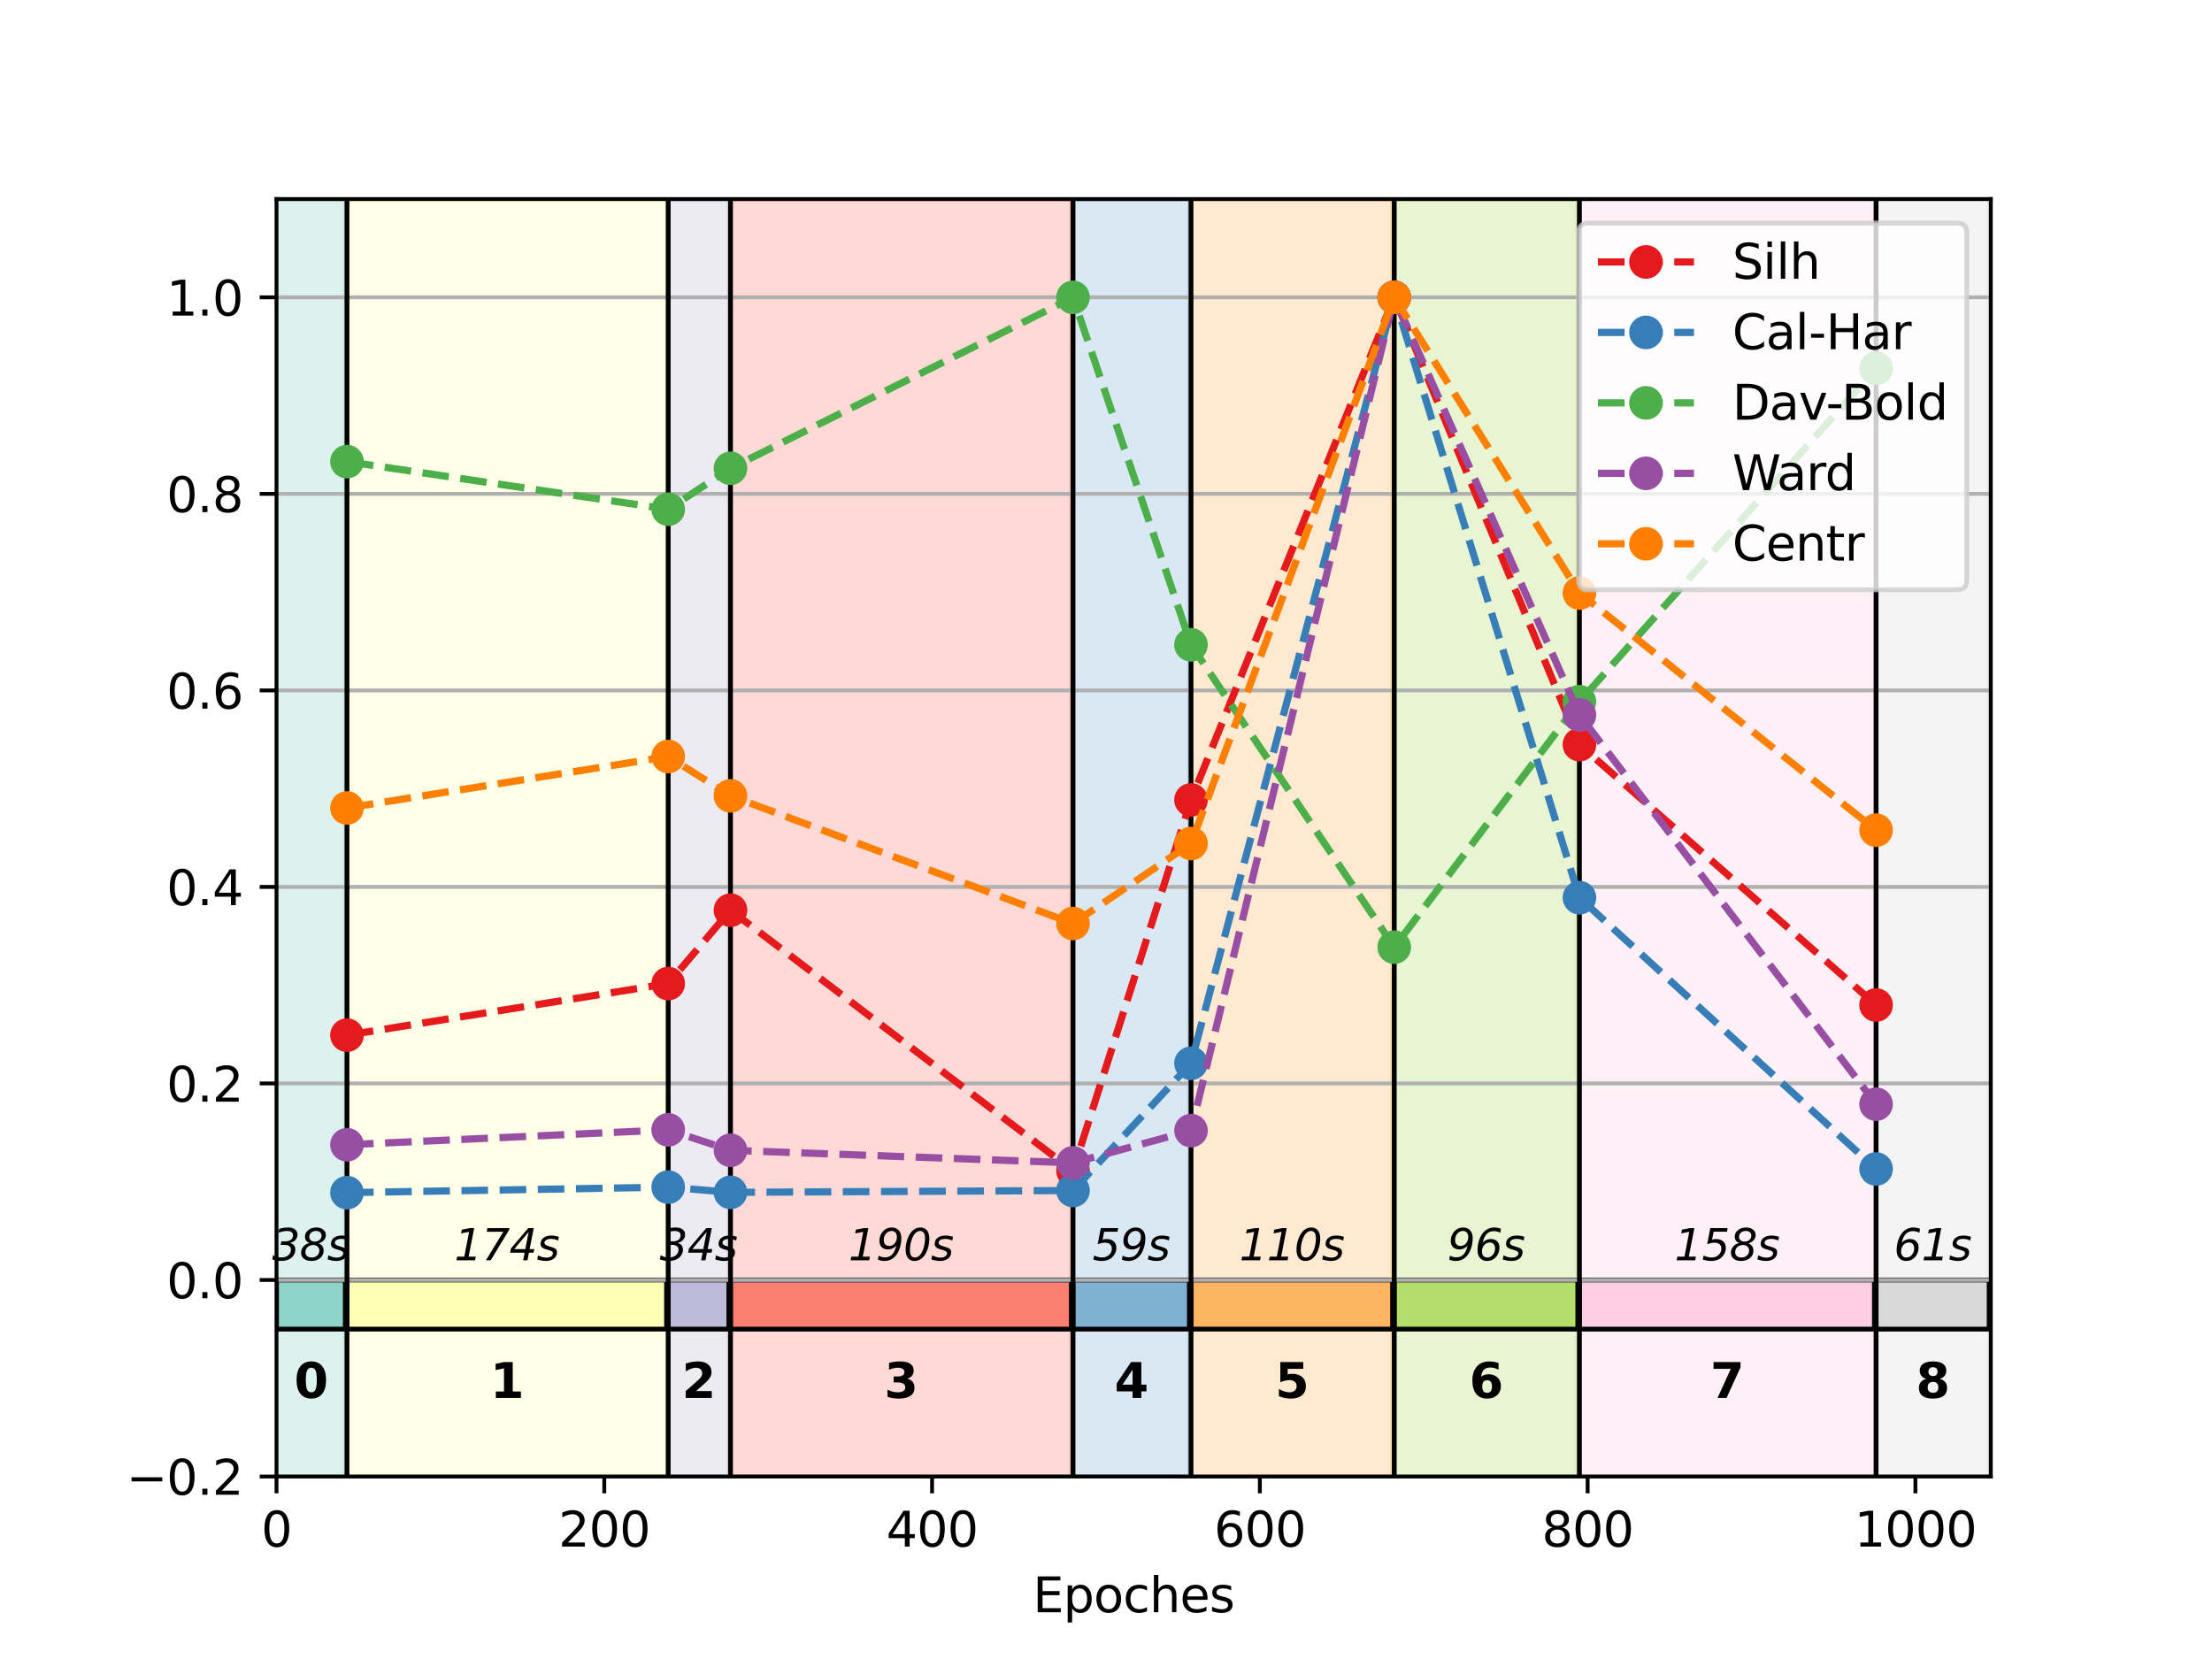 <?xml version="1.0" encoding="utf-8" standalone="no"?>
<!DOCTYPE svg PUBLIC "-//W3C//DTD SVG 1.1//EN"
  "http://www.w3.org/Graphics/SVG/1.1/DTD/svg11.dtd">
<svg xmlns:xlink="http://www.w3.org/1999/xlink" width="460.8pt" height="345.6pt" viewBox="0 0 460.8 345.6" xmlns="http://www.w3.org/2000/svg" version="1.1">
 <defs>
  <style type="text/css">*{stroke-linejoin: round; stroke-linecap: butt}</style>
 </defs>
 <g id="figure_1">
  <g id="patch_1">
   <path d="M 0 345.6 
L 460.8 345.6 
L 460.8 0 
L 0 0 
z
" style="fill: #ffffff"/>
  </g>
  <g id="axes_1">
   <g id="patch_2">
    <path d="M 57.6 307.584 
L 414.72 307.584 
L 414.72 41.472 
L 57.6 41.472 
z
" style="fill: #ffffff"/>
   </g>
   <g id="patch_3">
    <path d="M 57.6 307.584 
L 57.6 41.472 
L 71.939 41.472 
L 71.939 307.584 
z
" clip-path="url(#p3f5b2836d6)" style="fill: #8dd3c7; opacity: 0.3; stroke: #8dd3c7; stroke-linejoin: miter"/>
   </g>
   <g id="patch_4">
    <path d="M 57.6 276.879 
L 71.939 276.879 
L 71.939 266.644 
L 57.6 266.644 
z
" clip-path="url(#p3f5b2836d6)" style="fill: #8dd3c7; stroke: #000000; stroke-linejoin: miter"/>
   </g>
   <g id="patch_5">
    <path d="M 72.281 307.584 
L 72.281 41.472 
L 138.857 41.472 
L 138.857 307.584 
z
" clip-path="url(#p3f5b2836d6)" style="fill: #ffffb3; opacity: 0.3; stroke: #ffffb3; stroke-linejoin: miter"/>
   </g>
   <g id="patch_6">
    <path d="M 72.281 276.879 
L 138.857 276.879 
L 138.857 266.644 
L 72.281 266.644 
z
" clip-path="url(#p3f5b2836d6)" style="fill: #ffffb3; stroke: #000000; stroke-linejoin: miter"/>
   </g>
   <g id="patch_7">
    <path d="M 139.198 307.584 
L 139.198 41.472 
L 151.831 41.472 
L 151.831 307.584 
z
" clip-path="url(#p3f5b2836d6)" style="fill: #bebada; opacity: 0.3; stroke: #bebada; stroke-linejoin: miter"/>
   </g>
   <g id="patch_8">
    <path d="M 139.198 276.879 
L 151.831 276.879 
L 151.831 266.644 
L 139.198 266.644 
z
" clip-path="url(#p3f5b2836d6)" style="fill: #bebada; stroke: #000000; stroke-linejoin: miter"/>
   </g>
   <g id="patch_9">
    <path d="M 152.172 307.584 
L 152.172 41.472 
L 223.186 41.472 
L 223.186 307.584 
z
" clip-path="url(#p3f5b2836d6)" style="fill: #fb8072; opacity: 0.3; stroke: #fb8072; stroke-linejoin: miter"/>
   </g>
   <g id="patch_10">
    <path d="M 152.172 276.879 
L 223.186 276.879 
L 223.186 266.644 
L 152.172 266.644 
z
" clip-path="url(#p3f5b2836d6)" style="fill: #fb8072; stroke: #000000; stroke-linejoin: miter"/>
   </g>
   <g id="patch_11">
    <path d="M 223.528 307.584 
L 223.528 41.472 
L 247.768 41.472 
L 247.768 307.584 
z
" clip-path="url(#p3f5b2836d6)" style="fill: #80b1d3; opacity: 0.3; stroke: #80b1d3; stroke-linejoin: miter"/>
   </g>
   <g id="patch_12">
    <path d="M 223.528 276.879 
L 247.768 276.879 
L 247.768 266.644 
L 223.528 266.644 
z
" clip-path="url(#p3f5b2836d6)" style="fill: #80b1d3; stroke: #000000; stroke-linejoin: miter"/>
   </g>
   <g id="patch_13">
    <path d="M 248.11 307.584 
L 248.11 41.472 
L 290.104 41.472 
L 290.104 307.584 
z
" clip-path="url(#p3f5b2836d6)" style="fill: #fdb462; opacity: 0.3; stroke: #fdb462; stroke-linejoin: miter"/>
   </g>
   <g id="patch_14">
    <path d="M 248.11 276.879 
L 290.104 276.879 
L 290.104 266.644 
L 248.11 266.644 
z
" clip-path="url(#p3f5b2836d6)" style="fill: #fdb462; stroke: #000000; stroke-linejoin: miter"/>
   </g>
   <g id="patch_15">
    <path d="M 290.445 307.584 
L 290.445 41.472 
L 328.683 41.472 
L 328.683 307.584 
z
" clip-path="url(#p3f5b2836d6)" style="fill: #b3de69; opacity: 0.3; stroke: #b3de69; stroke-linejoin: miter"/>
   </g>
   <g id="patch_16">
    <path d="M 290.445 276.879 
L 328.683 276.879 
L 328.683 266.644 
L 290.445 266.644 
z
" clip-path="url(#p3f5b2836d6)" style="fill: #b3de69; stroke: #000000; stroke-linejoin: miter"/>
   </g>
   <g id="patch_17">
    <path d="M 329.025 307.584 
L 329.025 41.472 
L 390.48 41.472 
L 390.48 307.584 
z
" clip-path="url(#p3f5b2836d6)" style="fill: #fccde5; opacity: 0.3; stroke: #fccde5; stroke-linejoin: miter"/>
   </g>
   <g id="patch_18">
    <path d="M 329.025 276.879 
L 390.48 276.879 
L 390.48 266.644 
L 329.025 266.644 
z
" clip-path="url(#p3f5b2836d6)" style="fill: #fccde5; stroke: #000000; stroke-linejoin: miter"/>
   </g>
   <g id="patch_19">
    <path d="M 390.821 307.584 
L 390.821 41.472 
L 414.379 41.472 
L 414.379 307.584 
z
" clip-path="url(#p3f5b2836d6)" style="fill: #d9d9d9; opacity: 0.3; stroke: #d9d9d9; stroke-linejoin: miter"/>
   </g>
   <g id="patch_20">
    <path d="M 390.821 276.879 
L 414.379 276.879 
L 414.379 266.644 
L 390.821 266.644 
z
" clip-path="url(#p3f5b2836d6)" style="fill: #d9d9d9; stroke: #000000; stroke-linejoin: miter"/>
   </g>
   <g id="matplotlib.axis_1">
    <g id="xtick_1">
     <g id="line2d_1">
      <defs>
       <path id="m00d2825674" d="M 0 0 
L 0 3.5 
" style="stroke: #000000; stroke-width: 0.8"/>
      </defs>
      <g>
       <use xlink:href="#m00d2825674" x="57.6" y="307.584" style="stroke: #000000; stroke-width: 0.8"/>
      </g>
     </g>
     <g id="text_1">
      <!-- 0 -->
      <g transform="translate(54.419 322.182) scale(0.1 -0.1)">
       <defs>
        <path id="DejaVuSans-30" d="M 2034 4250 
Q 1547 4250 1301 3770 
Q 1056 3291 1056 2328 
Q 1056 1369 1301 889 
Q 1547 409 2034 409 
Q 2525 409 2770 889 
Q 3016 1369 3016 2328 
Q 3016 3291 2770 3770 
Q 2525 4250 2034 4250 
z
M 2034 4750 
Q 2819 4750 3233 4129 
Q 3647 3509 3647 2328 
Q 3647 1150 3233 529 
Q 2819 -91 2034 -91 
Q 1250 -91 836 529 
Q 422 1150 422 2328 
Q 422 3509 836 4129 
Q 1250 4750 2034 4750 
z
" transform="scale(0.016)"/>
       </defs>
       <use xlink:href="#DejaVuSans-30"/>
      </g>
     </g>
    </g>
    <g id="xtick_2">
     <g id="line2d_2">
      <g>
       <use xlink:href="#m00d2825674" x="125.883" y="307.584" style="stroke: #000000; stroke-width: 0.8"/>
      </g>
     </g>
     <g id="text_2">
      <!-- 200 -->
      <g transform="translate(116.339 322.182) scale(0.1 -0.1)">
       <defs>
        <path id="DejaVuSans-32" d="M 1228 531 
L 3431 531 
L 3431 0 
L 469 0 
L 469 531 
Q 828 903 1448 1529 
Q 2069 2156 2228 2338 
Q 2531 2678 2651 2914 
Q 2772 3150 2772 3378 
Q 2772 3750 2511 3984 
Q 2250 4219 1831 4219 
Q 1534 4219 1204 4116 
Q 875 4013 500 3803 
L 500 4441 
Q 881 4594 1212 4672 
Q 1544 4750 1819 4750 
Q 2544 4750 2975 4387 
Q 3406 4025 3406 3419 
Q 3406 3131 3298 2873 
Q 3191 2616 2906 2266 
Q 2828 2175 2409 1742 
Q 1991 1309 1228 531 
z
" transform="scale(0.016)"/>
       </defs>
       <use xlink:href="#DejaVuSans-32"/>
       <use xlink:href="#DejaVuSans-30" x="63.623"/>
       <use xlink:href="#DejaVuSans-30" x="127.246"/>
      </g>
     </g>
    </g>
    <g id="xtick_3">
     <g id="line2d_3">
      <g>
       <use xlink:href="#m00d2825674" x="194.166" y="307.584" style="stroke: #000000; stroke-width: 0.8"/>
      </g>
     </g>
     <g id="text_3">
      <!-- 400 -->
      <g transform="translate(184.622 322.182) scale(0.1 -0.1)">
       <defs>
        <path id="DejaVuSans-34" d="M 2419 4116 
L 825 1625 
L 2419 1625 
L 2419 4116 
z
M 2253 4666 
L 3047 4666 
L 3047 1625 
L 3713 1625 
L 3713 1100 
L 3047 1100 
L 3047 0 
L 2419 0 
L 2419 1100 
L 313 1100 
L 313 1709 
L 2253 4666 
z
" transform="scale(0.016)"/>
       </defs>
       <use xlink:href="#DejaVuSans-34"/>
       <use xlink:href="#DejaVuSans-30" x="63.623"/>
       <use xlink:href="#DejaVuSans-30" x="127.246"/>
      </g>
     </g>
    </g>
    <g id="xtick_4">
     <g id="line2d_4">
      <g>
       <use xlink:href="#m00d2825674" x="262.449" y="307.584" style="stroke: #000000; stroke-width: 0.8"/>
      </g>
     </g>
     <g id="text_4">
      <!-- 600 -->
      <g transform="translate(252.905 322.182) scale(0.1 -0.1)">
       <defs>
        <path id="DejaVuSans-36" d="M 2113 2584 
Q 1688 2584 1439 2293 
Q 1191 2003 1191 1497 
Q 1191 994 1439 701 
Q 1688 409 2113 409 
Q 2538 409 2786 701 
Q 3034 994 3034 1497 
Q 3034 2003 2786 2293 
Q 2538 2584 2113 2584 
z
M 3366 4563 
L 3366 3988 
Q 3128 4100 2886 4159 
Q 2644 4219 2406 4219 
Q 1781 4219 1451 3797 
Q 1122 3375 1075 2522 
Q 1259 2794 1537 2939 
Q 1816 3084 2150 3084 
Q 2853 3084 3261 2657 
Q 3669 2231 3669 1497 
Q 3669 778 3244 343 
Q 2819 -91 2113 -91 
Q 1303 -91 875 529 
Q 447 1150 447 2328 
Q 447 3434 972 4092 
Q 1497 4750 2381 4750 
Q 2619 4750 2861 4703 
Q 3103 4656 3366 4563 
z
" transform="scale(0.016)"/>
       </defs>
       <use xlink:href="#DejaVuSans-36"/>
       <use xlink:href="#DejaVuSans-30" x="63.623"/>
       <use xlink:href="#DejaVuSans-30" x="127.246"/>
      </g>
     </g>
    </g>
    <g id="xtick_5">
     <g id="line2d_5">
      <g>
       <use xlink:href="#m00d2825674" x="330.732" y="307.584" style="stroke: #000000; stroke-width: 0.8"/>
      </g>
     </g>
     <g id="text_5">
      <!-- 800 -->
      <g transform="translate(321.188 322.182) scale(0.1 -0.1)">
       <defs>
        <path id="DejaVuSans-38" d="M 2034 2216 
Q 1584 2216 1326 1975 
Q 1069 1734 1069 1313 
Q 1069 891 1326 650 
Q 1584 409 2034 409 
Q 2484 409 2743 651 
Q 3003 894 3003 1313 
Q 3003 1734 2745 1975 
Q 2488 2216 2034 2216 
z
M 1403 2484 
Q 997 2584 770 2862 
Q 544 3141 544 3541 
Q 544 4100 942 4425 
Q 1341 4750 2034 4750 
Q 2731 4750 3128 4425 
Q 3525 4100 3525 3541 
Q 3525 3141 3298 2862 
Q 3072 2584 2669 2484 
Q 3125 2378 3379 2068 
Q 3634 1759 3634 1313 
Q 3634 634 3220 271 
Q 2806 -91 2034 -91 
Q 1263 -91 848 271 
Q 434 634 434 1313 
Q 434 1759 690 2068 
Q 947 2378 1403 2484 
z
M 1172 3481 
Q 1172 3119 1398 2916 
Q 1625 2713 2034 2713 
Q 2441 2713 2670 2916 
Q 2900 3119 2900 3481 
Q 2900 3844 2670 4047 
Q 2441 4250 2034 4250 
Q 1625 4250 1398 4047 
Q 1172 3844 1172 3481 
z
" transform="scale(0.016)"/>
       </defs>
       <use xlink:href="#DejaVuSans-38"/>
       <use xlink:href="#DejaVuSans-30" x="63.623"/>
       <use xlink:href="#DejaVuSans-30" x="127.246"/>
      </g>
     </g>
    </g>
    <g id="xtick_6">
     <g id="line2d_6">
      <g>
       <use xlink:href="#m00d2825674" x="399.015" y="307.584" style="stroke: #000000; stroke-width: 0.8"/>
      </g>
     </g>
     <g id="text_6">
      <!-- 1000 -->
      <g transform="translate(386.29 322.182) scale(0.1 -0.1)">
       <defs>
        <path id="DejaVuSans-31" d="M 794 531 
L 1825 531 
L 1825 4091 
L 703 3866 
L 703 4441 
L 1819 4666 
L 2450 4666 
L 2450 531 
L 3481 531 
L 3481 0 
L 794 0 
L 794 531 
z
" transform="scale(0.016)"/>
       </defs>
       <use xlink:href="#DejaVuSans-31"/>
       <use xlink:href="#DejaVuSans-30" x="63.623"/>
       <use xlink:href="#DejaVuSans-30" x="127.246"/>
       <use xlink:href="#DejaVuSans-30" x="190.869"/>
      </g>
     </g>
    </g>
    <g id="text_7">
     <!-- Epoches -->
     <g transform="translate(215.168 335.861) scale(0.1 -0.1)">
      <defs>
       <path id="DejaVuSans-45" d="M 628 4666 
L 3578 4666 
L 3578 4134 
L 1259 4134 
L 1259 2753 
L 3481 2753 
L 3481 2222 
L 1259 2222 
L 1259 531 
L 3634 531 
L 3634 0 
L 628 0 
L 628 4666 
z
" transform="scale(0.016)"/>
       <path id="DejaVuSans-70" d="M 1159 525 
L 1159 -1331 
L 581 -1331 
L 581 3500 
L 1159 3500 
L 1159 2969 
Q 1341 3281 1617 3432 
Q 1894 3584 2278 3584 
Q 2916 3584 3314 3078 
Q 3713 2572 3713 1747 
Q 3713 922 3314 415 
Q 2916 -91 2278 -91 
Q 1894 -91 1617 61 
Q 1341 213 1159 525 
z
M 3116 1747 
Q 3116 2381 2855 2742 
Q 2594 3103 2138 3103 
Q 1681 3103 1420 2742 
Q 1159 2381 1159 1747 
Q 1159 1113 1420 752 
Q 1681 391 2138 391 
Q 2594 391 2855 752 
Q 3116 1113 3116 1747 
z
" transform="scale(0.016)"/>
       <path id="DejaVuSans-6f" d="M 1959 3097 
Q 1497 3097 1228 2736 
Q 959 2375 959 1747 
Q 959 1119 1226 758 
Q 1494 397 1959 397 
Q 2419 397 2687 759 
Q 2956 1122 2956 1747 
Q 2956 2369 2687 2733 
Q 2419 3097 1959 3097 
z
M 1959 3584 
Q 2709 3584 3137 3096 
Q 3566 2609 3566 1747 
Q 3566 888 3137 398 
Q 2709 -91 1959 -91 
Q 1206 -91 779 398 
Q 353 888 353 1747 
Q 353 2609 779 3096 
Q 1206 3584 1959 3584 
z
" transform="scale(0.016)"/>
       <path id="DejaVuSans-63" d="M 3122 3366 
L 3122 2828 
Q 2878 2963 2633 3030 
Q 2388 3097 2138 3097 
Q 1578 3097 1268 2742 
Q 959 2388 959 1747 
Q 959 1106 1268 751 
Q 1578 397 2138 397 
Q 2388 397 2633 464 
Q 2878 531 3122 666 
L 3122 134 
Q 2881 22 2623 -34 
Q 2366 -91 2075 -91 
Q 1284 -91 818 406 
Q 353 903 353 1747 
Q 353 2603 823 3093 
Q 1294 3584 2113 3584 
Q 2378 3584 2631 3529 
Q 2884 3475 3122 3366 
z
" transform="scale(0.016)"/>
       <path id="DejaVuSans-68" d="M 3513 2113 
L 3513 0 
L 2938 0 
L 2938 2094 
Q 2938 2591 2744 2837 
Q 2550 3084 2163 3084 
Q 1697 3084 1428 2787 
Q 1159 2491 1159 1978 
L 1159 0 
L 581 0 
L 581 4863 
L 1159 4863 
L 1159 2956 
Q 1366 3272 1645 3428 
Q 1925 3584 2291 3584 
Q 2894 3584 3203 3211 
Q 3513 2838 3513 2113 
z
" transform="scale(0.016)"/>
       <path id="DejaVuSans-65" d="M 3597 1894 
L 3597 1613 
L 953 1613 
Q 991 1019 1311 708 
Q 1631 397 2203 397 
Q 2534 397 2845 478 
Q 3156 559 3463 722 
L 3463 178 
Q 3153 47 2828 -22 
Q 2503 -91 2169 -91 
Q 1331 -91 842 396 
Q 353 884 353 1716 
Q 353 2575 817 3079 
Q 1281 3584 2069 3584 
Q 2775 3584 3186 3129 
Q 3597 2675 3597 1894 
z
M 3022 2063 
Q 3016 2534 2758 2815 
Q 2500 3097 2075 3097 
Q 1594 3097 1305 2825 
Q 1016 2553 972 2059 
L 3022 2063 
z
" transform="scale(0.016)"/>
       <path id="DejaVuSans-73" d="M 2834 3397 
L 2834 2853 
Q 2591 2978 2328 3040 
Q 2066 3103 1784 3103 
Q 1356 3103 1142 2972 
Q 928 2841 928 2578 
Q 928 2378 1081 2264 
Q 1234 2150 1697 2047 
L 1894 2003 
Q 2506 1872 2764 1633 
Q 3022 1394 3022 966 
Q 3022 478 2636 193 
Q 2250 -91 1575 -91 
Q 1294 -91 989 -36 
Q 684 19 347 128 
L 347 722 
Q 666 556 975 473 
Q 1284 391 1588 391 
Q 1994 391 2212 530 
Q 2431 669 2431 922 
Q 2431 1156 2273 1281 
Q 2116 1406 1581 1522 
L 1381 1569 
Q 847 1681 609 1914 
Q 372 2147 372 2553 
Q 372 3047 722 3315 
Q 1072 3584 1716 3584 
Q 2034 3584 2315 3537 
Q 2597 3491 2834 3397 
z
" transform="scale(0.016)"/>
      </defs>
      <use xlink:href="#DejaVuSans-45"/>
      <use xlink:href="#DejaVuSans-70" x="63.184"/>
      <use xlink:href="#DejaVuSans-6f" x="126.66"/>
      <use xlink:href="#DejaVuSans-63" x="187.842"/>
      <use xlink:href="#DejaVuSans-68" x="242.822"/>
      <use xlink:href="#DejaVuSans-65" x="306.201"/>
      <use xlink:href="#DejaVuSans-73" x="367.725"/>
     </g>
    </g>
   </g>
   <g id="matplotlib.axis_2">
    <g id="ytick_1">
     <g id="line2d_7">
      <path d="M 57.6 307.584 
L 414.72 307.584 
" clip-path="url(#p3f5b2836d6)" style="fill: none; stroke: #b0b0b0; stroke-width: 0.8; stroke-linecap: square"/>
     </g>
     <g id="line2d_8">
      <defs>
       <path id="m4d44931e4c" d="M 0 0 
L -3.5 0 
" style="stroke: #000000; stroke-width: 0.8"/>
      </defs>
      <g>
       <use xlink:href="#m4d44931e4c" x="57.6" y="307.584" style="stroke: #000000; stroke-width: 0.8"/>
      </g>
     </g>
     <g id="text_8">
      <!-- −0.2 -->
      <g transform="translate(26.317 311.383) scale(0.1 -0.1)">
       <defs>
        <path id="DejaVuSans-2212" d="M 678 2272 
L 4684 2272 
L 4684 1741 
L 678 1741 
L 678 2272 
z
" transform="scale(0.016)"/>
        <path id="DejaVuSans-2e" d="M 684 794 
L 1344 794 
L 1344 0 
L 684 0 
L 684 794 
z
" transform="scale(0.016)"/>
       </defs>
       <use xlink:href="#DejaVuSans-2212"/>
       <use xlink:href="#DejaVuSans-30" x="83.789"/>
       <use xlink:href="#DejaVuSans-2e" x="147.412"/>
       <use xlink:href="#DejaVuSans-32" x="179.199"/>
      </g>
     </g>
    </g>
    <g id="ytick_2">
     <g id="line2d_9">
      <path d="M 57.6 266.644 
L 414.72 266.644 
" clip-path="url(#p3f5b2836d6)" style="fill: none; stroke: #b0b0b0; stroke-width: 0.8; stroke-linecap: square"/>
     </g>
     <g id="line2d_10">
      <g>
       <use xlink:href="#m4d44931e4c" x="57.6" y="266.644" style="stroke: #000000; stroke-width: 0.8"/>
      </g>
     </g>
     <g id="text_9">
      <!-- 0.0 -->
      <g transform="translate(34.697 270.443) scale(0.1 -0.1)">
       <use xlink:href="#DejaVuSans-30"/>
       <use xlink:href="#DejaVuSans-2e" x="63.623"/>
       <use xlink:href="#DejaVuSans-30" x="95.41"/>
      </g>
     </g>
    </g>
    <g id="ytick_3">
     <g id="line2d_11">
      <path d="M 57.6 225.703 
L 414.72 225.703 
" clip-path="url(#p3f5b2836d6)" style="fill: none; stroke: #b0b0b0; stroke-width: 0.8; stroke-linecap: square"/>
     </g>
     <g id="line2d_12">
      <g>
       <use xlink:href="#m4d44931e4c" x="57.6" y="225.703" style="stroke: #000000; stroke-width: 0.8"/>
      </g>
     </g>
     <g id="text_10">
      <!-- 0.2 -->
      <g transform="translate(34.697 229.503) scale(0.1 -0.1)">
       <use xlink:href="#DejaVuSans-30"/>
       <use xlink:href="#DejaVuSans-2e" x="63.623"/>
       <use xlink:href="#DejaVuSans-32" x="95.41"/>
      </g>
     </g>
    </g>
    <g id="ytick_4">
     <g id="line2d_13">
      <path d="M 57.6 184.763 
L 414.72 184.763 
" clip-path="url(#p3f5b2836d6)" style="fill: none; stroke: #b0b0b0; stroke-width: 0.8; stroke-linecap: square"/>
     </g>
     <g id="line2d_14">
      <g>
       <use xlink:href="#m4d44931e4c" x="57.6" y="184.763" style="stroke: #000000; stroke-width: 0.8"/>
      </g>
     </g>
     <g id="text_11">
      <!-- 0.4 -->
      <g transform="translate(34.697 188.562) scale(0.1 -0.1)">
       <use xlink:href="#DejaVuSans-30"/>
       <use xlink:href="#DejaVuSans-2e" x="63.623"/>
       <use xlink:href="#DejaVuSans-34" x="95.41"/>
      </g>
     </g>
    </g>
    <g id="ytick_5">
     <g id="line2d_15">
      <path d="M 57.6 143.823 
L 414.72 143.823 
" clip-path="url(#p3f5b2836d6)" style="fill: none; stroke: #b0b0b0; stroke-width: 0.8; stroke-linecap: square"/>
     </g>
     <g id="line2d_16">
      <g>
       <use xlink:href="#m4d44931e4c" x="57.6" y="143.823" style="stroke: #000000; stroke-width: 0.8"/>
      </g>
     </g>
     <g id="text_12">
      <!-- 0.6 -->
      <g transform="translate(34.697 147.622) scale(0.1 -0.1)">
       <use xlink:href="#DejaVuSans-30"/>
       <use xlink:href="#DejaVuSans-2e" x="63.623"/>
       <use xlink:href="#DejaVuSans-36" x="95.41"/>
      </g>
     </g>
    </g>
    <g id="ytick_6">
     <g id="line2d_17">
      <path d="M 57.6 102.882 
L 414.72 102.882 
" clip-path="url(#p3f5b2836d6)" style="fill: none; stroke: #b0b0b0; stroke-width: 0.8; stroke-linecap: square"/>
     </g>
     <g id="line2d_18">
      <g>
       <use xlink:href="#m4d44931e4c" x="57.6" y="102.882" style="stroke: #000000; stroke-width: 0.8"/>
      </g>
     </g>
     <g id="text_13">
      <!-- 0.8 -->
      <g transform="translate(34.697 106.682) scale(0.1 -0.1)">
       <use xlink:href="#DejaVuSans-30"/>
       <use xlink:href="#DejaVuSans-2e" x="63.623"/>
       <use xlink:href="#DejaVuSans-38" x="95.41"/>
      </g>
     </g>
    </g>
    <g id="ytick_7">
     <g id="line2d_19">
      <path d="M 57.6 61.942 
L 414.72 61.942 
" clip-path="url(#p3f5b2836d6)" style="fill: none; stroke: #b0b0b0; stroke-width: 0.8; stroke-linecap: square"/>
     </g>
     <g id="line2d_20">
      <g>
       <use xlink:href="#m4d44931e4c" x="57.6" y="61.942" style="stroke: #000000; stroke-width: 0.8"/>
      </g>
     </g>
     <g id="text_14">
      <!-- 1.0 -->
      <g transform="translate(34.697 65.741) scale(0.1 -0.1)">
       <use xlink:href="#DejaVuSans-31"/>
       <use xlink:href="#DejaVuSans-2e" x="63.623"/>
       <use xlink:href="#DejaVuSans-30" x="95.41"/>
      </g>
     </g>
    </g>
   </g>
   <g id="LineCollection_1">
    <path d="M 72.281 307.584 
L 72.281 41.472 
" clip-path="url(#p3f5b2836d6)" style="fill: none; stroke: #000000"/>
    <path d="M 139.198 307.584 
L 139.198 41.472 
" clip-path="url(#p3f5b2836d6)" style="fill: none; stroke: #000000"/>
    <path d="M 152.172 307.584 
L 152.172 41.472 
" clip-path="url(#p3f5b2836d6)" style="fill: none; stroke: #000000"/>
    <path d="M 223.528 307.584 
L 223.528 41.472 
" clip-path="url(#p3f5b2836d6)" style="fill: none; stroke: #000000"/>
    <path d="M 248.11 307.584 
L 248.11 41.472 
" clip-path="url(#p3f5b2836d6)" style="fill: none; stroke: #000000"/>
    <path d="M 290.445 307.584 
L 290.445 41.472 
" clip-path="url(#p3f5b2836d6)" style="fill: none; stroke: #000000"/>
    <path d="M 329.025 307.584 
L 329.025 41.472 
" clip-path="url(#p3f5b2836d6)" style="fill: none; stroke: #000000"/>
    <path d="M 390.821 307.584 
L 390.821 41.472 
" clip-path="url(#p3f5b2836d6)" style="fill: none; stroke: #000000"/>
   </g>
   <g id="line2d_21">
    <path d="M 72.281 215.642 
L 139.198 204.898 
L 152.172 189.607 
L 223.528 243.894 
L 248.11 166.638 
L 290.445 61.942 
L 329.025 155.117 
L 390.821 209.367 
" clip-path="url(#p3f5b2836d6)" style="fill: none; stroke-dasharray: 5.55,2.4; stroke-dashoffset: 0; stroke: #e41a1c; stroke-width: 1.5"/>
    <defs>
     <path id="mbc02be7d7b" d="M 0 3 
C 0.796 3 1.559 2.684 2.121 2.121 
C 2.684 1.559 3 0.796 3 0 
C 3 -0.796 2.684 -1.559 2.121 -2.121 
C 1.559 -2.684 0.796 -3 0 -3 
C -0.796 -3 -1.559 -2.684 -2.121 -2.121 
C -2.684 -1.559 -3 -0.796 -3 0 
C -3 0.796 -2.684 1.559 -2.121 2.121 
C -1.559 2.684 -0.796 3 0 3 
z
" style="stroke: #e41a1c"/>
    </defs>
    <g clip-path="url(#p3f5b2836d6)">
     <use xlink:href="#mbc02be7d7b" x="72.281" y="215.642" style="fill: #e41a1c; stroke: #e41a1c"/>
     <use xlink:href="#mbc02be7d7b" x="139.198" y="204.898" style="fill: #e41a1c; stroke: #e41a1c"/>
     <use xlink:href="#mbc02be7d7b" x="152.172" y="189.607" style="fill: #e41a1c; stroke: #e41a1c"/>
     <use xlink:href="#mbc02be7d7b" x="223.528" y="243.894" style="fill: #e41a1c; stroke: #e41a1c"/>
     <use xlink:href="#mbc02be7d7b" x="248.11" y="166.638" style="fill: #e41a1c; stroke: #e41a1c"/>
     <use xlink:href="#mbc02be7d7b" x="290.445" y="61.942" style="fill: #e41a1c; stroke: #e41a1c"/>
     <use xlink:href="#mbc02be7d7b" x="329.025" y="155.117" style="fill: #e41a1c; stroke: #e41a1c"/>
     <use xlink:href="#mbc02be7d7b" x="390.821" y="209.367" style="fill: #e41a1c; stroke: #e41a1c"/>
    </g>
   </g>
   <g id="line2d_22">
    <path d="M 72.281 248.45 
L 139.198 247.301 
L 152.172 248.387 
L 223.528 248.008 
L 248.11 221.504 
L 290.445 61.942 
L 329.025 187.004 
L 390.821 243.523 
" clip-path="url(#p3f5b2836d6)" style="fill: none; stroke-dasharray: 5.55,2.4; stroke-dashoffset: 0; stroke: #377eb8; stroke-width: 1.5"/>
    <defs>
     <path id="m9235c67fbd" d="M 0 3 
C 0.796 3 1.559 2.684 2.121 2.121 
C 2.684 1.559 3 0.796 3 0 
C 3 -0.796 2.684 -1.559 2.121 -2.121 
C 1.559 -2.684 0.796 -3 0 -3 
C -0.796 -3 -1.559 -2.684 -2.121 -2.121 
C -2.684 -1.559 -3 -0.796 -3 0 
C -3 0.796 -2.684 1.559 -2.121 2.121 
C -1.559 2.684 -0.796 3 0 3 
z
" style="stroke: #377eb8"/>
    </defs>
    <g clip-path="url(#p3f5b2836d6)">
     <use xlink:href="#m9235c67fbd" x="72.281" y="248.45" style="fill: #377eb8; stroke: #377eb8"/>
     <use xlink:href="#m9235c67fbd" x="139.198" y="247.301" style="fill: #377eb8; stroke: #377eb8"/>
     <use xlink:href="#m9235c67fbd" x="152.172" y="248.387" style="fill: #377eb8; stroke: #377eb8"/>
     <use xlink:href="#m9235c67fbd" x="223.528" y="248.008" style="fill: #377eb8; stroke: #377eb8"/>
     <use xlink:href="#m9235c67fbd" x="248.11" y="221.504" style="fill: #377eb8; stroke: #377eb8"/>
     <use xlink:href="#m9235c67fbd" x="290.445" y="61.942" style="fill: #377eb8; stroke: #377eb8"/>
     <use xlink:href="#m9235c67fbd" x="329.025" y="187.004" style="fill: #377eb8; stroke: #377eb8"/>
     <use xlink:href="#m9235c67fbd" x="390.821" y="243.523" style="fill: #377eb8; stroke: #377eb8"/>
    </g>
   </g>
   <g id="line2d_23">
    <path d="M 72.281 96.164 
L 139.198 106.081 
L 152.172 97.559 
L 223.528 61.942 
L 248.11 134.323 
L 290.445 197.315 
L 329.025 146.176 
L 390.821 76.745 
" clip-path="url(#p3f5b2836d6)" style="fill: none; stroke-dasharray: 5.55,2.4; stroke-dashoffset: 0; stroke: #4daf4a; stroke-width: 1.5"/>
    <defs>
     <path id="me4fb36d13c" d="M 0 3 
C 0.796 3 1.559 2.684 2.121 2.121 
C 2.684 1.559 3 0.796 3 0 
C 3 -0.796 2.684 -1.559 2.121 -2.121 
C 1.559 -2.684 0.796 -3 0 -3 
C -0.796 -3 -1.559 -2.684 -2.121 -2.121 
C -2.684 -1.559 -3 -0.796 -3 0 
C -3 0.796 -2.684 1.559 -2.121 2.121 
C -1.559 2.684 -0.796 3 0 3 
z
" style="stroke: #4daf4a"/>
    </defs>
    <g clip-path="url(#p3f5b2836d6)">
     <use xlink:href="#me4fb36d13c" x="72.281" y="96.164" style="fill: #4daf4a; stroke: #4daf4a"/>
     <use xlink:href="#me4fb36d13c" x="139.198" y="106.081" style="fill: #4daf4a; stroke: #4daf4a"/>
     <use xlink:href="#me4fb36d13c" x="152.172" y="97.559" style="fill: #4daf4a; stroke: #4daf4a"/>
     <use xlink:href="#me4fb36d13c" x="223.528" y="61.942" style="fill: #4daf4a; stroke: #4daf4a"/>
     <use xlink:href="#me4fb36d13c" x="248.11" y="134.323" style="fill: #4daf4a; stroke: #4daf4a"/>
     <use xlink:href="#me4fb36d13c" x="290.445" y="197.315" style="fill: #4daf4a; stroke: #4daf4a"/>
     <use xlink:href="#me4fb36d13c" x="329.025" y="146.176" style="fill: #4daf4a; stroke: #4daf4a"/>
     <use xlink:href="#me4fb36d13c" x="390.821" y="76.745" style="fill: #4daf4a; stroke: #4daf4a"/>
    </g>
   </g>
   <g id="line2d_24">
    <path d="M 72.281 238.473 
L 139.198 235.368 
L 152.172 239.621 
L 223.528 242.243 
L 248.11 235.524 
L 290.445 61.942 
L 329.025 148.93 
L 390.821 230.02 
" clip-path="url(#p3f5b2836d6)" style="fill: none; stroke-dasharray: 5.55,2.4; stroke-dashoffset: 0; stroke: #984ea3; stroke-width: 1.5"/>
    <defs>
     <path id="m01f750af1a" d="M 0 3 
C 0.796 3 1.559 2.684 2.121 2.121 
C 2.684 1.559 3 0.796 3 0 
C 3 -0.796 2.684 -1.559 2.121 -2.121 
C 1.559 -2.684 0.796 -3 0 -3 
C -0.796 -3 -1.559 -2.684 -2.121 -2.121 
C -2.684 -1.559 -3 -0.796 -3 0 
C -3 0.796 -2.684 1.559 -2.121 2.121 
C -1.559 2.684 -0.796 3 0 3 
z
" style="stroke: #984ea3"/>
    </defs>
    <g clip-path="url(#p3f5b2836d6)">
     <use xlink:href="#m01f750af1a" x="72.281" y="238.473" style="fill: #984ea3; stroke: #984ea3"/>
     <use xlink:href="#m01f750af1a" x="139.198" y="235.368" style="fill: #984ea3; stroke: #984ea3"/>
     <use xlink:href="#m01f750af1a" x="152.172" y="239.621" style="fill: #984ea3; stroke: #984ea3"/>
     <use xlink:href="#m01f750af1a" x="223.528" y="242.243" style="fill: #984ea3; stroke: #984ea3"/>
     <use xlink:href="#m01f750af1a" x="248.11" y="235.524" style="fill: #984ea3; stroke: #984ea3"/>
     <use xlink:href="#m01f750af1a" x="290.445" y="61.942" style="fill: #984ea3; stroke: #984ea3"/>
     <use xlink:href="#m01f750af1a" x="329.025" y="148.93" style="fill: #984ea3; stroke: #984ea3"/>
     <use xlink:href="#m01f750af1a" x="390.821" y="230.02" style="fill: #984ea3; stroke: #984ea3"/>
    </g>
   </g>
   <g id="line2d_25">
    <path d="M 72.281 168.317 
L 139.198 157.594 
L 152.172 165.792 
L 223.528 192.385 
L 248.11 175.714 
L 290.445 61.942 
L 329.025 123.542 
L 390.821 172.938 
" clip-path="url(#p3f5b2836d6)" style="fill: none; stroke-dasharray: 5.55,2.4; stroke-dashoffset: 0; stroke: #ff7f00; stroke-width: 1.5"/>
    <defs>
     <path id="m853184ef8d" d="M 0 3 
C 0.796 3 1.559 2.684 2.121 2.121 
C 2.684 1.559 3 0.796 3 0 
C 3 -0.796 2.684 -1.559 2.121 -2.121 
C 1.559 -2.684 0.796 -3 0 -3 
C -0.796 -3 -1.559 -2.684 -2.121 -2.121 
C -2.684 -1.559 -3 -0.796 -3 0 
C -3 0.796 -2.684 1.559 -2.121 2.121 
C -1.559 2.684 -0.796 3 0 3 
z
" style="stroke: #ff7f00"/>
    </defs>
    <g clip-path="url(#p3f5b2836d6)">
     <use xlink:href="#m853184ef8d" x="72.281" y="168.317" style="fill: #ff7f00; stroke: #ff7f00"/>
     <use xlink:href="#m853184ef8d" x="139.198" y="157.594" style="fill: #ff7f00; stroke: #ff7f00"/>
     <use xlink:href="#m853184ef8d" x="152.172" y="165.792" style="fill: #ff7f00; stroke: #ff7f00"/>
     <use xlink:href="#m853184ef8d" x="223.528" y="192.385" style="fill: #ff7f00; stroke: #ff7f00"/>
     <use xlink:href="#m853184ef8d" x="248.11" y="175.714" style="fill: #ff7f00; stroke: #ff7f00"/>
     <use xlink:href="#m853184ef8d" x="290.445" y="61.942" style="fill: #ff7f00; stroke: #ff7f00"/>
     <use xlink:href="#m853184ef8d" x="329.025" y="123.542" style="fill: #ff7f00; stroke: #ff7f00"/>
     <use xlink:href="#m853184ef8d" x="390.821" y="172.938" style="fill: #ff7f00; stroke: #ff7f00"/>
    </g>
   </g>
   <g id="patch_21">
    <path d="M 57.6 307.584 
L 57.6 41.472 
" style="fill: none; stroke: #000000; stroke-width: 0.8; stroke-linejoin: miter; stroke-linecap: square"/>
   </g>
   <g id="patch_22">
    <path d="M 414.72 307.584 
L 414.72 41.472 
" style="fill: none; stroke: #000000; stroke-width: 0.8; stroke-linejoin: miter; stroke-linecap: square"/>
   </g>
   <g id="patch_23">
    <path d="M 57.6 307.584 
L 414.72 307.584 
" style="fill: none; stroke: #000000; stroke-width: 0.8; stroke-linejoin: miter; stroke-linecap: square"/>
   </g>
   <g id="patch_24">
    <path d="M 57.6 41.472 
L 414.72 41.472 
" style="fill: none; stroke: #000000; stroke-width: 0.8; stroke-linejoin: miter; stroke-linecap: square"/>
   </g>
   <g id="text_15">
    <!-- 0 -->
    <g transform="translate(61.291 291.208) scale(0.1 -0.1)">
     <defs>
      <path id="DejaVuSans-Bold-30" d="M 2944 2338 
Q 2944 3213 2780 3570 
Q 2616 3928 2228 3928 
Q 1841 3928 1675 3570 
Q 1509 3213 1509 2338 
Q 1509 1453 1675 1090 
Q 1841 728 2228 728 
Q 2613 728 2778 1090 
Q 2944 1453 2944 2338 
z
M 4147 2328 
Q 4147 1169 3647 539 
Q 3147 -91 2228 -91 
Q 1306 -91 806 539 
Q 306 1169 306 2328 
Q 306 3491 806 4120 
Q 1306 4750 2228 4750 
Q 3147 4750 3647 4120 
Q 4147 3491 4147 2328 
z
" transform="scale(0.016)"/>
     </defs>
     <use xlink:href="#DejaVuSans-Bold-30"/>
    </g>
   </g>
   <g id="text_16">
    <!-- 38s -->
    <g transform="translate(56.699 262.55) scale(0.09 -0.09)">
     <defs>
      <path id="DejaVuSans-Oblique-33" d="M 1013 4550 
Q 1356 4650 1679 4700 
Q 2003 4750 2316 4750 
Q 2934 4750 3296 4475 
Q 3659 4200 3659 3738 
Q 3659 3284 3373 2959 
Q 3088 2634 2584 2516 
Q 2978 2403 3162 2165 
Q 3347 1928 3347 1538 
Q 3347 1163 3167 834 
Q 2988 506 2650 269 
Q 2394 88 2037 -1 
Q 1681 -91 1216 -91 
Q 922 -91 622 -33 
Q 322 25 13 141 
L 128 738 
Q 422 575 720 495 
Q 1019 416 1331 416 
Q 1947 416 2330 733 
Q 2713 1050 2713 1556 
Q 2713 1881 2469 2057 
Q 2225 2234 1772 2234 
L 1228 2234 
L 1325 2747 
L 1900 2747 
Q 2419 2747 2717 2984 
Q 3016 3222 3016 3628 
Q 3016 3922 2797 4083 
Q 2578 4244 2181 4244 
Q 1881 4244 1567 4180 
Q 1253 4116 916 3988 
L 1013 4550 
z
" transform="scale(0.016)"/>
      <path id="DejaVuSans-Oblique-38" d="M 2847 1416 
Q 2847 1769 2600 1992 
Q 2353 2216 1953 2216 
Q 1466 2216 1148 1923 
Q 831 1631 831 1184 
Q 831 828 1073 618 
Q 1316 409 1728 409 
Q 2219 409 2533 693 
Q 2847 978 2847 1416 
z
M 3169 3591 
Q 3169 3888 2950 4069 
Q 2731 4250 2369 4250 
Q 1941 4250 1664 4009 
Q 1388 3769 1388 3406 
Q 1388 3094 1605 2903 
Q 1822 2713 2181 2713 
Q 2613 2713 2891 2961 
Q 3169 3209 3169 3591 
z
M 2741 2456 
Q 3094 2322 3281 2050 
Q 3469 1778 3469 1394 
Q 3469 747 2969 328 
Q 2469 -91 1678 -91 
Q 1006 -91 609 239 
Q 213 569 213 1119 
Q 213 1619 553 2008 
Q 894 2397 1441 2503 
Q 1113 2616 941 2852 
Q 769 3088 769 3425 
Q 769 3991 1239 4370 
Q 1709 4750 2431 4750 
Q 3034 4750 3414 4442 
Q 3794 4134 3794 3659 
Q 3794 3247 3511 2923 
Q 3228 2600 2741 2456 
z
" transform="scale(0.016)"/>
      <path id="DejaVuSans-Oblique-73" d="M 3200 3397 
L 3091 2853 
Q 2863 2978 2609 3040 
Q 2356 3103 2088 3103 
Q 1634 3103 1373 2948 
Q 1113 2794 1113 2528 
Q 1113 2219 1719 2053 
Q 1766 2041 1788 2034 
L 1972 1978 
Q 2547 1819 2739 1644 
Q 2931 1469 2931 1166 
Q 2931 609 2489 259 
Q 2047 -91 1331 -91 
Q 1053 -91 747 -37 
Q 441 16 72 128 
L 184 722 
Q 500 559 806 475 
Q 1113 391 1394 391 
Q 1816 391 2080 572 
Q 2344 753 2344 1031 
Q 2344 1331 1650 1516 
L 1591 1531 
L 1394 1581 
Q 956 1697 753 1886 
Q 550 2075 550 2369 
Q 550 2928 970 3256 
Q 1391 3584 2113 3584 
Q 2397 3584 2667 3537 
Q 2938 3491 3200 3397 
z
" transform="scale(0.016)"/>
     </defs>
     <use xlink:href="#DejaVuSans-Oblique-33"/>
     <use xlink:href="#DejaVuSans-Oblique-38" x="63.623"/>
     <use xlink:href="#DejaVuSans-Oblique-73" x="127.246"/>
    </g>
   </g>
   <g id="text_17">
    <!-- 1 -->
    <g transform="translate(102.09 291.208) scale(0.1 -0.1)">
     <defs>
      <path id="DejaVuSans-Bold-31" d="M 750 831 
L 1813 831 
L 1813 3847 
L 722 3622 
L 722 4441 
L 1806 4666 
L 2950 4666 
L 2950 831 
L 4013 831 
L 4013 0 
L 750 0 
L 750 831 
z
" transform="scale(0.016)"/>
     </defs>
     <use xlink:href="#DejaVuSans-Bold-31"/>
    </g>
   </g>
   <g id="text_18">
    <!-- 174s -->
    <g transform="translate(94.635 262.55) scale(0.09 -0.09)">
     <defs>
      <path id="DejaVuSans-Oblique-31" d="M 416 531 
L 1447 531 
L 2144 4122 
L 978 3897 
L 1088 4441 
L 2247 4666 
L 2881 4666 
L 2075 531 
L 3103 531 
L 3003 0 
L 313 0 
L 416 531 
z
" transform="scale(0.016)"/>
      <path id="DejaVuSans-Oblique-37" d="M 819 4666 
L 4013 4666 
L 3956 4397 
L 1288 0 
L 594 0 
L 3116 4134 
L 716 4134 
L 819 4666 
z
" transform="scale(0.016)"/>
      <path id="DejaVuSans-Oblique-34" d="M 2753 4666 
L 3547 4666 
L 2950 1625 
L 3616 1625 
L 3513 1100 
L 2847 1100 
L 2638 0 
L 2009 0 
L 2222 1100 
L 116 1100 
L 238 1709 
L 2753 4666 
z
M 2809 4116 
L 728 1625 
L 2322 1625 
L 2809 4116 
z
" transform="scale(0.016)"/>
     </defs>
     <use xlink:href="#DejaVuSans-Oblique-31"/>
     <use xlink:href="#DejaVuSans-Oblique-37" x="63.623"/>
     <use xlink:href="#DejaVuSans-Oblique-34" x="127.246"/>
     <use xlink:href="#DejaVuSans-Oblique-73" x="190.869"/>
    </g>
   </g>
   <g id="text_19">
    <!-- 2 -->
    <g transform="translate(142.035 291.208) scale(0.1 -0.1)">
     <defs>
      <path id="DejaVuSans-Bold-32" d="M 1844 884 
L 3897 884 
L 3897 0 
L 506 0 
L 506 884 
L 2209 2388 
Q 2438 2594 2547 2791 
Q 2656 2988 2656 3200 
Q 2656 3528 2436 3728 
Q 2216 3928 1850 3928 
Q 1569 3928 1234 3808 
Q 900 3688 519 3450 
L 519 4475 
Q 925 4609 1322 4679 
Q 1719 4750 2100 4750 
Q 2938 4750 3402 4381 
Q 3866 4013 3866 3353 
Q 3866 2972 3669 2642 
Q 3472 2313 2841 1759 
L 1844 884 
z
" transform="scale(0.016)"/>
     </defs>
     <use xlink:href="#DejaVuSans-Bold-32"/>
    </g>
   </g>
   <g id="text_20">
    <!-- 34s -->
    <g transform="translate(137.444 262.55) scale(0.09 -0.09)">
     <use xlink:href="#DejaVuSans-Oblique-33"/>
     <use xlink:href="#DejaVuSans-Oblique-34" x="63.623"/>
     <use xlink:href="#DejaVuSans-Oblique-73" x="127.246"/>
    </g>
   </g>
   <g id="text_21">
    <!-- 3 -->
    <g transform="translate(184.2 291.208) scale(0.1 -0.1)">
     <defs>
      <path id="DejaVuSans-Bold-33" d="M 2981 2516 
Q 3453 2394 3698 2092 
Q 3944 1791 3944 1325 
Q 3944 631 3412 270 
Q 2881 -91 1863 -91 
Q 1503 -91 1142 -33 
Q 781 25 428 141 
L 428 1069 
Q 766 900 1098 814 
Q 1431 728 1753 728 
Q 2231 728 2486 893 
Q 2741 1059 2741 1369 
Q 2741 1688 2480 1852 
Q 2219 2016 1709 2016 
L 1228 2016 
L 1228 2791 
L 1734 2791 
Q 2188 2791 2409 2933 
Q 2631 3075 2631 3366 
Q 2631 3634 2415 3781 
Q 2200 3928 1806 3928 
Q 1516 3928 1219 3862 
Q 922 3797 628 3669 
L 628 4550 
Q 984 4650 1334 4700 
Q 1684 4750 2022 4750 
Q 2931 4750 3382 4451 
Q 3834 4153 3834 3553 
Q 3834 3144 3618 2883 
Q 3403 2622 2981 2516 
z
" transform="scale(0.016)"/>
     </defs>
     <use xlink:href="#DejaVuSans-Bold-33"/>
    </g>
   </g>
   <g id="text_22">
    <!-- 190s -->
    <g transform="translate(176.745 262.55) scale(0.09 -0.09)">
     <defs>
      <path id="DejaVuSans-Oblique-39" d="M 281 103 
L 397 678 
Q 578 559 809 496 
Q 1041 434 1306 434 
Q 1953 434 2348 843 
Q 2744 1253 2938 2119 
Q 2706 1853 2401 1714 
Q 2097 1575 1747 1575 
Q 1178 1575 842 1904 
Q 506 2234 506 2791 
Q 506 3247 672 3639 
Q 838 4031 1159 4325 
Q 1378 4531 1665 4640 
Q 1953 4750 2278 4750 
Q 2925 4750 3300 4339 
Q 3675 3928 3675 3219 
Q 3675 2559 3501 1943 
Q 3328 1328 3022 878 
Q 2697 403 2240 156 
Q 1784 -91 1228 -91 
Q 988 -91 748 -42 
Q 509 6 281 103 
z
M 1131 2938 
Q 1131 2541 1337 2308 
Q 1544 2075 1894 2075 
Q 2378 2075 2706 2447 
Q 3034 2819 3034 3372 
Q 3034 3784 2831 4017 
Q 2628 4250 2272 4250 
Q 1788 4250 1459 3870 
Q 1131 3491 1131 2938 
z
" transform="scale(0.016)"/>
      <path id="DejaVuSans-Oblique-30" d="M 2444 4750 
Q 3078 4750 3414 4328 
Q 3750 3906 3750 3116 
Q 3750 2516 3592 1923 
Q 3434 1331 3150 863 
Q 2859 394 2467 151 
Q 2075 -91 1600 -91 
Q 988 -91 653 334 
Q 319 759 319 1544 
Q 319 2138 480 2733 
Q 641 3328 928 3794 
Q 1216 4263 1602 4506 
Q 1988 4750 2444 4750 
z
M 2406 4250 
Q 2169 4250 1955 4123 
Q 1741 3997 1569 3750 
Q 1281 3338 1111 2720 
Q 941 2103 941 1453 
Q 941 938 1123 673 
Q 1306 409 1663 409 
Q 1913 409 2125 536 
Q 2338 663 2509 909 
Q 2794 1319 2961 1936 
Q 3128 2553 3128 3206 
Q 3128 3722 2945 3986 
Q 2763 4250 2406 4250 
z
" transform="scale(0.016)"/>
     </defs>
     <use xlink:href="#DejaVuSans-Oblique-31"/>
     <use xlink:href="#DejaVuSans-Oblique-39" x="63.623"/>
     <use xlink:href="#DejaVuSans-Oblique-30" x="127.246"/>
     <use xlink:href="#DejaVuSans-Oblique-73" x="190.869"/>
    </g>
   </g>
   <g id="text_23">
    <!-- 4 -->
    <g transform="translate(232.169 291.208) scale(0.1 -0.1)">
     <defs>
      <path id="DejaVuSans-Bold-34" d="M 2356 3675 
L 1038 1722 
L 2356 1722 
L 2356 3675 
z
M 2156 4666 
L 3494 4666 
L 3494 1722 
L 4159 1722 
L 4159 850 
L 3494 850 
L 3494 0 
L 2356 0 
L 2356 850 
L 288 850 
L 288 1881 
L 2156 4666 
z
" transform="scale(0.016)"/>
     </defs>
     <use xlink:href="#DejaVuSans-Bold-34"/>
    </g>
   </g>
   <g id="text_24">
    <!-- 59s -->
    <g transform="translate(227.577 262.55) scale(0.09 -0.09)">
     <defs>
      <path id="DejaVuSans-Oblique-35" d="M 3719 4666 
L 3622 4141 
L 1691 4141 
L 1466 2988 
Q 1609 3034 1757 3056 
Q 1906 3078 2059 3078 
Q 2706 3078 3081 2731 
Q 3456 2384 3456 1791 
Q 3456 1375 3264 994 
Q 3072 613 2719 325 
Q 2469 125 2108 17 
Q 1747 -91 1319 -91 
Q 1038 -91 744 -41 
Q 450 9 128 109 
L 244 697 
Q 531 556 820 486 
Q 1109 416 1403 416 
Q 2013 416 2411 781 
Q 2809 1147 2809 1697 
Q 2809 2103 2548 2328 
Q 2288 2553 1819 2553 
Q 1572 2553 1305 2495 
Q 1038 2438 756 2322 
L 1209 4666 
L 3719 4666 
z
" transform="scale(0.016)"/>
     </defs>
     <use xlink:href="#DejaVuSans-Oblique-35"/>
     <use xlink:href="#DejaVuSans-Oblique-39" x="63.623"/>
     <use xlink:href="#DejaVuSans-Oblique-73" x="127.246"/>
    </g>
   </g>
   <g id="text_25">
    <!-- 5 -->
    <g transform="translate(265.628 291.208) scale(0.1 -0.1)">
     <defs>
      <path id="DejaVuSans-Bold-35" d="M 678 4666 
L 3669 4666 
L 3669 3781 
L 1638 3781 
L 1638 3059 
Q 1775 3097 1914 3117 
Q 2053 3138 2203 3138 
Q 3056 3138 3531 2711 
Q 4006 2284 4006 1522 
Q 4006 766 3489 337 
Q 2972 -91 2053 -91 
Q 1656 -91 1267 -14 
Q 878 63 494 219 
L 494 1166 
Q 875 947 1217 837 
Q 1559 728 1863 728 
Q 2300 728 2551 942 
Q 2803 1156 2803 1522 
Q 2803 1891 2551 2103 
Q 2300 2316 1863 2316 
Q 1603 2316 1309 2248 
Q 1016 2181 678 2041 
L 678 4666 
z
" transform="scale(0.016)"/>
     </defs>
     <use xlink:href="#DejaVuSans-Bold-35"/>
    </g>
   </g>
   <g id="text_26">
    <!-- 110s -->
    <g transform="translate(258.173 262.55) scale(0.09 -0.09)">
     <use xlink:href="#DejaVuSans-Oblique-31"/>
     <use xlink:href="#DejaVuSans-Oblique-31" x="63.623"/>
     <use xlink:href="#DejaVuSans-Oblique-30" x="127.246"/>
     <use xlink:href="#DejaVuSans-Oblique-73" x="190.869"/>
    </g>
   </g>
   <g id="text_27">
    <!-- 6 -->
    <g transform="translate(306.085 291.208) scale(0.1 -0.1)">
     <defs>
      <path id="DejaVuSans-Bold-36" d="M 2316 2303 
Q 2000 2303 1842 2098 
Q 1684 1894 1684 1484 
Q 1684 1075 1842 870 
Q 2000 666 2316 666 
Q 2634 666 2792 870 
Q 2950 1075 2950 1484 
Q 2950 1894 2792 2098 
Q 2634 2303 2316 2303 
z
M 3803 4544 
L 3803 3681 
Q 3506 3822 3243 3889 
Q 2981 3956 2731 3956 
Q 2194 3956 1894 3657 
Q 1594 3359 1544 2772 
Q 1750 2925 1990 3001 
Q 2231 3078 2516 3078 
Q 3231 3078 3670 2659 
Q 4109 2241 4109 1563 
Q 4109 813 3618 361 
Q 3128 -91 2303 -91 
Q 1394 -91 895 523 
Q 397 1138 397 2266 
Q 397 3422 980 4083 
Q 1563 4744 2578 4744 
Q 2900 4744 3203 4694 
Q 3506 4644 3803 4544 
z
" transform="scale(0.016)"/>
     </defs>
     <use xlink:href="#DejaVuSans-Bold-36"/>
    </g>
   </g>
   <g id="text_28">
    <!-- 96s -->
    <g transform="translate(301.494 262.55) scale(0.09 -0.09)">
     <defs>
      <path id="DejaVuSans-Oblique-36" d="M 2938 1728 
Q 2938 2125 2734 2354 
Q 2531 2584 2181 2584 
Q 1697 2584 1367 2211 
Q 1038 1838 1038 1288 
Q 1038 875 1239 642 
Q 1441 409 1797 409 
Q 2284 409 2611 792 
Q 2938 1175 2938 1728 
z
M 3788 4556 
L 3681 3981 
Q 3500 4100 3265 4162 
Q 3031 4225 2766 4225 
Q 2119 4225 1726 3819 
Q 1334 3413 1141 2547 
Q 1369 2813 1670 2948 
Q 1972 3084 2322 3084 
Q 2894 3084 3233 2754 
Q 3572 2425 3572 1869 
Q 3572 1413 3405 1020 
Q 3238 628 2919 331 
Q 2700 128 2409 18 
Q 2119 -91 1791 -91 
Q 1147 -91 775 318 
Q 403 728 403 1441 
Q 403 2103 573 2717 
Q 744 3331 1050 3781 
Q 1372 4256 1830 4503 
Q 2288 4750 2841 4750 
Q 3084 4750 3321 4701 
Q 3559 4653 3788 4556 
z
" transform="scale(0.016)"/>
     </defs>
     <use xlink:href="#DejaVuSans-Oblique-39"/>
     <use xlink:href="#DejaVuSans-Oblique-36" x="63.623"/>
     <use xlink:href="#DejaVuSans-Oblique-73" x="127.246"/>
    </g>
   </g>
   <g id="text_29">
    <!-- 7 -->
    <g transform="translate(356.273 291.208) scale(0.1 -0.1)">
     <defs>
      <path id="DejaVuSans-Bold-37" d="M 428 4666 
L 3944 4666 
L 3944 3988 
L 2125 0 
L 953 0 
L 2675 3781 
L 428 3781 
L 428 4666 
z
" transform="scale(0.016)"/>
     </defs>
     <use xlink:href="#DejaVuSans-Bold-37"/>
    </g>
   </g>
   <g id="text_30">
    <!-- 158s -->
    <g transform="translate(348.819 262.55) scale(0.09 -0.09)">
     <use xlink:href="#DejaVuSans-Oblique-31"/>
     <use xlink:href="#DejaVuSans-Oblique-35" x="63.623"/>
     <use xlink:href="#DejaVuSans-Oblique-38" x="127.246"/>
     <use xlink:href="#DejaVuSans-Oblique-73" x="190.869"/>
    </g>
   </g>
   <g id="text_31">
    <!-- 8 -->
    <g transform="translate(399.121 291.208) scale(0.1 -0.1)">
     <defs>
      <path id="DejaVuSans-Bold-38" d="M 2228 2088 
Q 1891 2088 1709 1903 
Q 1528 1719 1528 1375 
Q 1528 1031 1709 848 
Q 1891 666 2228 666 
Q 2563 666 2741 848 
Q 2919 1031 2919 1375 
Q 2919 1722 2741 1905 
Q 2563 2088 2228 2088 
z
M 1350 2484 
Q 925 2613 709 2878 
Q 494 3144 494 3541 
Q 494 4131 934 4440 
Q 1375 4750 2228 4750 
Q 3075 4750 3515 4442 
Q 3956 4134 3956 3541 
Q 3956 3144 3739 2878 
Q 3522 2613 3097 2484 
Q 3572 2353 3814 2058 
Q 4056 1763 4056 1313 
Q 4056 619 3595 264 
Q 3134 -91 2228 -91 
Q 1319 -91 855 264 
Q 391 619 391 1313 
Q 391 1763 633 2058 
Q 875 2353 1350 2484 
z
M 1631 3419 
Q 1631 3141 1786 2991 
Q 1941 2841 2228 2841 
Q 2509 2841 2662 2991 
Q 2816 3141 2816 3419 
Q 2816 3697 2662 3845 
Q 2509 3994 2228 3994 
Q 1941 3994 1786 3844 
Q 1631 3694 1631 3419 
z
" transform="scale(0.016)"/>
     </defs>
     <use xlink:href="#DejaVuSans-Bold-38"/>
    </g>
   </g>
   <g id="text_32">
    <!-- 61s -->
    <g transform="translate(394.529 262.55) scale(0.09 -0.09)">
     <use xlink:href="#DejaVuSans-Oblique-36"/>
     <use xlink:href="#DejaVuSans-Oblique-31" x="63.623"/>
     <use xlink:href="#DejaVuSans-Oblique-73" x="127.246"/>
    </g>
   </g>
   <g id="legend_1">
    <g id="patch_25">
     <path d="M 330.884 122.863 
L 407.72 122.863 
Q 409.72 122.863 409.72 120.863 
L 409.72 48.472 
Q 409.72 46.472 407.72 46.472 
L 330.884 46.472 
Q 328.884 46.472 328.884 48.472 
L 328.884 120.863 
Q 328.884 122.863 330.884 122.863 
z
" style="fill: #ffffff; opacity: 0.8; stroke: #cccccc; stroke-linejoin: miter"/>
    </g>
    <g id="line2d_26">
     <path d="M 332.884 54.57 
L 342.884 54.57 
L 352.884 54.57 
" style="fill: none; stroke-dasharray: 5.55,2.4; stroke-dashoffset: 0; stroke: #e41a1c; stroke-width: 1.5"/>
     <g>
      <use xlink:href="#mbc02be7d7b" x="342.884" y="54.57" style="fill: #e41a1c; stroke: #e41a1c"/>
     </g>
    </g>
    <g id="text_33">
     <!-- Silh -->
     <g transform="translate(360.884 58.07) scale(0.1 -0.1)">
      <defs>
       <path id="DejaVuSans-53" d="M 3425 4513 
L 3425 3897 
Q 3066 4069 2747 4153 
Q 2428 4238 2131 4238 
Q 1616 4238 1336 4038 
Q 1056 3838 1056 3469 
Q 1056 3159 1242 3001 
Q 1428 2844 1947 2747 
L 2328 2669 
Q 3034 2534 3370 2195 
Q 3706 1856 3706 1288 
Q 3706 609 3251 259 
Q 2797 -91 1919 -91 
Q 1588 -91 1214 -16 
Q 841 59 441 206 
L 441 856 
Q 825 641 1194 531 
Q 1563 422 1919 422 
Q 2459 422 2753 634 
Q 3047 847 3047 1241 
Q 3047 1584 2836 1778 
Q 2625 1972 2144 2069 
L 1759 2144 
Q 1053 2284 737 2584 
Q 422 2884 422 3419 
Q 422 4038 858 4394 
Q 1294 4750 2059 4750 
Q 2388 4750 2728 4690 
Q 3069 4631 3425 4513 
z
" transform="scale(0.016)"/>
       <path id="DejaVuSans-69" d="M 603 3500 
L 1178 3500 
L 1178 0 
L 603 0 
L 603 3500 
z
M 603 4863 
L 1178 4863 
L 1178 4134 
L 603 4134 
L 603 4863 
z
" transform="scale(0.016)"/>
       <path id="DejaVuSans-6c" d="M 603 4863 
L 1178 4863 
L 1178 0 
L 603 0 
L 603 4863 
z
" transform="scale(0.016)"/>
      </defs>
      <use xlink:href="#DejaVuSans-53"/>
      <use xlink:href="#DejaVuSans-69" x="63.477"/>
      <use xlink:href="#DejaVuSans-6c" x="91.26"/>
      <use xlink:href="#DejaVuSans-68" x="119.043"/>
     </g>
    </g>
    <g id="line2d_27">
     <path d="M 332.884 69.249 
L 342.884 69.249 
L 352.884 69.249 
" style="fill: none; stroke-dasharray: 5.55,2.4; stroke-dashoffset: 0; stroke: #377eb8; stroke-width: 1.5"/>
     <g>
      <use xlink:href="#m9235c67fbd" x="342.884" y="69.249" style="fill: #377eb8; stroke: #377eb8"/>
     </g>
    </g>
    <g id="text_34">
     <!-- Cal-Har -->
     <g transform="translate(360.884 72.749) scale(0.1 -0.1)">
      <defs>
       <path id="DejaVuSans-43" d="M 4122 4306 
L 4122 3641 
Q 3803 3938 3442 4084 
Q 3081 4231 2675 4231 
Q 1875 4231 1450 3742 
Q 1025 3253 1025 2328 
Q 1025 1406 1450 917 
Q 1875 428 2675 428 
Q 3081 428 3442 575 
Q 3803 722 4122 1019 
L 4122 359 
Q 3791 134 3420 21 
Q 3050 -91 2638 -91 
Q 1578 -91 968 557 
Q 359 1206 359 2328 
Q 359 3453 968 4101 
Q 1578 4750 2638 4750 
Q 3056 4750 3426 4639 
Q 3797 4528 4122 4306 
z
" transform="scale(0.016)"/>
       <path id="DejaVuSans-61" d="M 2194 1759 
Q 1497 1759 1228 1600 
Q 959 1441 959 1056 
Q 959 750 1161 570 
Q 1363 391 1709 391 
Q 2188 391 2477 730 
Q 2766 1069 2766 1631 
L 2766 1759 
L 2194 1759 
z
M 3341 1997 
L 3341 0 
L 2766 0 
L 2766 531 
Q 2569 213 2275 61 
Q 1981 -91 1556 -91 
Q 1019 -91 701 211 
Q 384 513 384 1019 
Q 384 1609 779 1909 
Q 1175 2209 1959 2209 
L 2766 2209 
L 2766 2266 
Q 2766 2663 2505 2880 
Q 2244 3097 1772 3097 
Q 1472 3097 1187 3025 
Q 903 2953 641 2809 
L 641 3341 
Q 956 3463 1253 3523 
Q 1550 3584 1831 3584 
Q 2591 3584 2966 3190 
Q 3341 2797 3341 1997 
z
" transform="scale(0.016)"/>
       <path id="DejaVuSans-2d" d="M 313 2009 
L 1997 2009 
L 1997 1497 
L 313 1497 
L 313 2009 
z
" transform="scale(0.016)"/>
       <path id="DejaVuSans-48" d="M 628 4666 
L 1259 4666 
L 1259 2753 
L 3553 2753 
L 3553 4666 
L 4184 4666 
L 4184 0 
L 3553 0 
L 3553 2222 
L 1259 2222 
L 1259 0 
L 628 0 
L 628 4666 
z
" transform="scale(0.016)"/>
       <path id="DejaVuSans-72" d="M 2631 2963 
Q 2534 3019 2420 3045 
Q 2306 3072 2169 3072 
Q 1681 3072 1420 2755 
Q 1159 2438 1159 1844 
L 1159 0 
L 581 0 
L 581 3500 
L 1159 3500 
L 1159 2956 
Q 1341 3275 1631 3429 
Q 1922 3584 2338 3584 
Q 2397 3584 2469 3576 
Q 2541 3569 2628 3553 
L 2631 2963 
z
" transform="scale(0.016)"/>
      </defs>
      <use xlink:href="#DejaVuSans-43"/>
      <use xlink:href="#DejaVuSans-61" x="69.824"/>
      <use xlink:href="#DejaVuSans-6c" x="131.104"/>
      <use xlink:href="#DejaVuSans-2d" x="158.887"/>
      <use xlink:href="#DejaVuSans-48" x="194.971"/>
      <use xlink:href="#DejaVuSans-61" x="270.166"/>
      <use xlink:href="#DejaVuSans-72" x="331.445"/>
     </g>
    </g>
    <g id="line2d_28">
     <path d="M 332.884 83.927 
L 342.884 83.927 
L 352.884 83.927 
" style="fill: none; stroke-dasharray: 5.55,2.4; stroke-dashoffset: 0; stroke: #4daf4a; stroke-width: 1.5"/>
     <g>
      <use xlink:href="#me4fb36d13c" x="342.884" y="83.927" style="fill: #4daf4a; stroke: #4daf4a"/>
     </g>
    </g>
    <g id="text_35">
     <!-- Dav-Bold -->
     <g transform="translate(360.884 87.427) scale(0.1 -0.1)">
      <defs>
       <path id="DejaVuSans-44" d="M 1259 4147 
L 1259 519 
L 2022 519 
Q 2988 519 3436 956 
Q 3884 1394 3884 2338 
Q 3884 3275 3436 3711 
Q 2988 4147 2022 4147 
L 1259 4147 
z
M 628 4666 
L 1925 4666 
Q 3281 4666 3915 4102 
Q 4550 3538 4550 2338 
Q 4550 1131 3912 565 
Q 3275 0 1925 0 
L 628 0 
L 628 4666 
z
" transform="scale(0.016)"/>
       <path id="DejaVuSans-76" d="M 191 3500 
L 800 3500 
L 1894 563 
L 2988 3500 
L 3597 3500 
L 2284 0 
L 1503 0 
L 191 3500 
z
" transform="scale(0.016)"/>
       <path id="DejaVuSans-42" d="M 1259 2228 
L 1259 519 
L 2272 519 
Q 2781 519 3026 730 
Q 3272 941 3272 1375 
Q 3272 1813 3026 2020 
Q 2781 2228 2272 2228 
L 1259 2228 
z
M 1259 4147 
L 1259 2741 
L 2194 2741 
Q 2656 2741 2882 2914 
Q 3109 3088 3109 3444 
Q 3109 3797 2882 3972 
Q 2656 4147 2194 4147 
L 1259 4147 
z
M 628 4666 
L 2241 4666 
Q 2963 4666 3353 4366 
Q 3744 4066 3744 3513 
Q 3744 3084 3544 2831 
Q 3344 2578 2956 2516 
Q 3422 2416 3680 2098 
Q 3938 1781 3938 1306 
Q 3938 681 3513 340 
Q 3088 0 2303 0 
L 628 0 
L 628 4666 
z
" transform="scale(0.016)"/>
       <path id="DejaVuSans-64" d="M 2906 2969 
L 2906 4863 
L 3481 4863 
L 3481 0 
L 2906 0 
L 2906 525 
Q 2725 213 2448 61 
Q 2172 -91 1784 -91 
Q 1150 -91 751 415 
Q 353 922 353 1747 
Q 353 2572 751 3078 
Q 1150 3584 1784 3584 
Q 2172 3584 2448 3432 
Q 2725 3281 2906 2969 
z
M 947 1747 
Q 947 1113 1208 752 
Q 1469 391 1925 391 
Q 2381 391 2643 752 
Q 2906 1113 2906 1747 
Q 2906 2381 2643 2742 
Q 2381 3103 1925 3103 
Q 1469 3103 1208 2742 
Q 947 2381 947 1747 
z
" transform="scale(0.016)"/>
      </defs>
      <use xlink:href="#DejaVuSans-44"/>
      <use xlink:href="#DejaVuSans-61" x="77.002"/>
      <use xlink:href="#DejaVuSans-76" x="138.281"/>
      <use xlink:href="#DejaVuSans-2d" x="194.836"/>
      <use xlink:href="#DejaVuSans-42" x="227.295"/>
      <use xlink:href="#DejaVuSans-6f" x="295.898"/>
      <use xlink:href="#DejaVuSans-6c" x="357.08"/>
      <use xlink:href="#DejaVuSans-64" x="384.863"/>
     </g>
    </g>
    <g id="line2d_29">
     <path d="M 332.884 98.605 
L 342.884 98.605 
L 352.884 98.605 
" style="fill: none; stroke-dasharray: 5.55,2.4; stroke-dashoffset: 0; stroke: #984ea3; stroke-width: 1.5"/>
     <g>
      <use xlink:href="#m01f750af1a" x="342.884" y="98.605" style="fill: #984ea3; stroke: #984ea3"/>
     </g>
    </g>
    <g id="text_36">
     <!-- Ward -->
     <g transform="translate(360.884 102.105) scale(0.1 -0.1)">
      <defs>
       <path id="DejaVuSans-57" d="M 213 4666 
L 850 4666 
L 1831 722 
L 2809 4666 
L 3519 4666 
L 4500 722 
L 5478 4666 
L 6119 4666 
L 4947 0 
L 4153 0 
L 3169 4050 
L 2175 0 
L 1381 0 
L 213 4666 
z
" transform="scale(0.016)"/>
      </defs>
      <use xlink:href="#DejaVuSans-57"/>
      <use xlink:href="#DejaVuSans-61" x="92.502"/>
      <use xlink:href="#DejaVuSans-72" x="153.781"/>
      <use xlink:href="#DejaVuSans-64" x="193.145"/>
     </g>
    </g>
    <g id="line2d_30">
     <path d="M 332.884 113.283 
L 342.884 113.283 
L 352.884 113.283 
" style="fill: none; stroke-dasharray: 5.55,2.4; stroke-dashoffset: 0; stroke: #ff7f00; stroke-width: 1.5"/>
     <g>
      <use xlink:href="#m853184ef8d" x="342.884" y="113.283" style="fill: #ff7f00; stroke: #ff7f00"/>
     </g>
    </g>
    <g id="text_37">
     <!-- Centr -->
     <g transform="translate(360.884 116.783) scale(0.1 -0.1)">
      <defs>
       <path id="DejaVuSans-6e" d="M 3513 2113 
L 3513 0 
L 2938 0 
L 2938 2094 
Q 2938 2591 2744 2837 
Q 2550 3084 2163 3084 
Q 1697 3084 1428 2787 
Q 1159 2491 1159 1978 
L 1159 0 
L 581 0 
L 581 3500 
L 1159 3500 
L 1159 2956 
Q 1366 3272 1645 3428 
Q 1925 3584 2291 3584 
Q 2894 3584 3203 3211 
Q 3513 2838 3513 2113 
z
" transform="scale(0.016)"/>
       <path id="DejaVuSans-74" d="M 1172 4494 
L 1172 3500 
L 2356 3500 
L 2356 3053 
L 1172 3053 
L 1172 1153 
Q 1172 725 1289 603 
Q 1406 481 1766 481 
L 2356 481 
L 2356 0 
L 1766 0 
Q 1100 0 847 248 
Q 594 497 594 1153 
L 594 3053 
L 172 3053 
L 172 3500 
L 594 3500 
L 594 4494 
L 1172 4494 
z
" transform="scale(0.016)"/>
      </defs>
      <use xlink:href="#DejaVuSans-43"/>
      <use xlink:href="#DejaVuSans-65" x="69.824"/>
      <use xlink:href="#DejaVuSans-6e" x="131.348"/>
      <use xlink:href="#DejaVuSans-74" x="194.727"/>
      <use xlink:href="#DejaVuSans-72" x="233.936"/>
     </g>
    </g>
   </g>
  </g>
 </g>
 <defs>
  <clipPath id="p3f5b2836d6">
   <rect x="57.6" y="41.472" width="357.12" height="266.112"/>
  </clipPath>
 </defs>
</svg>

